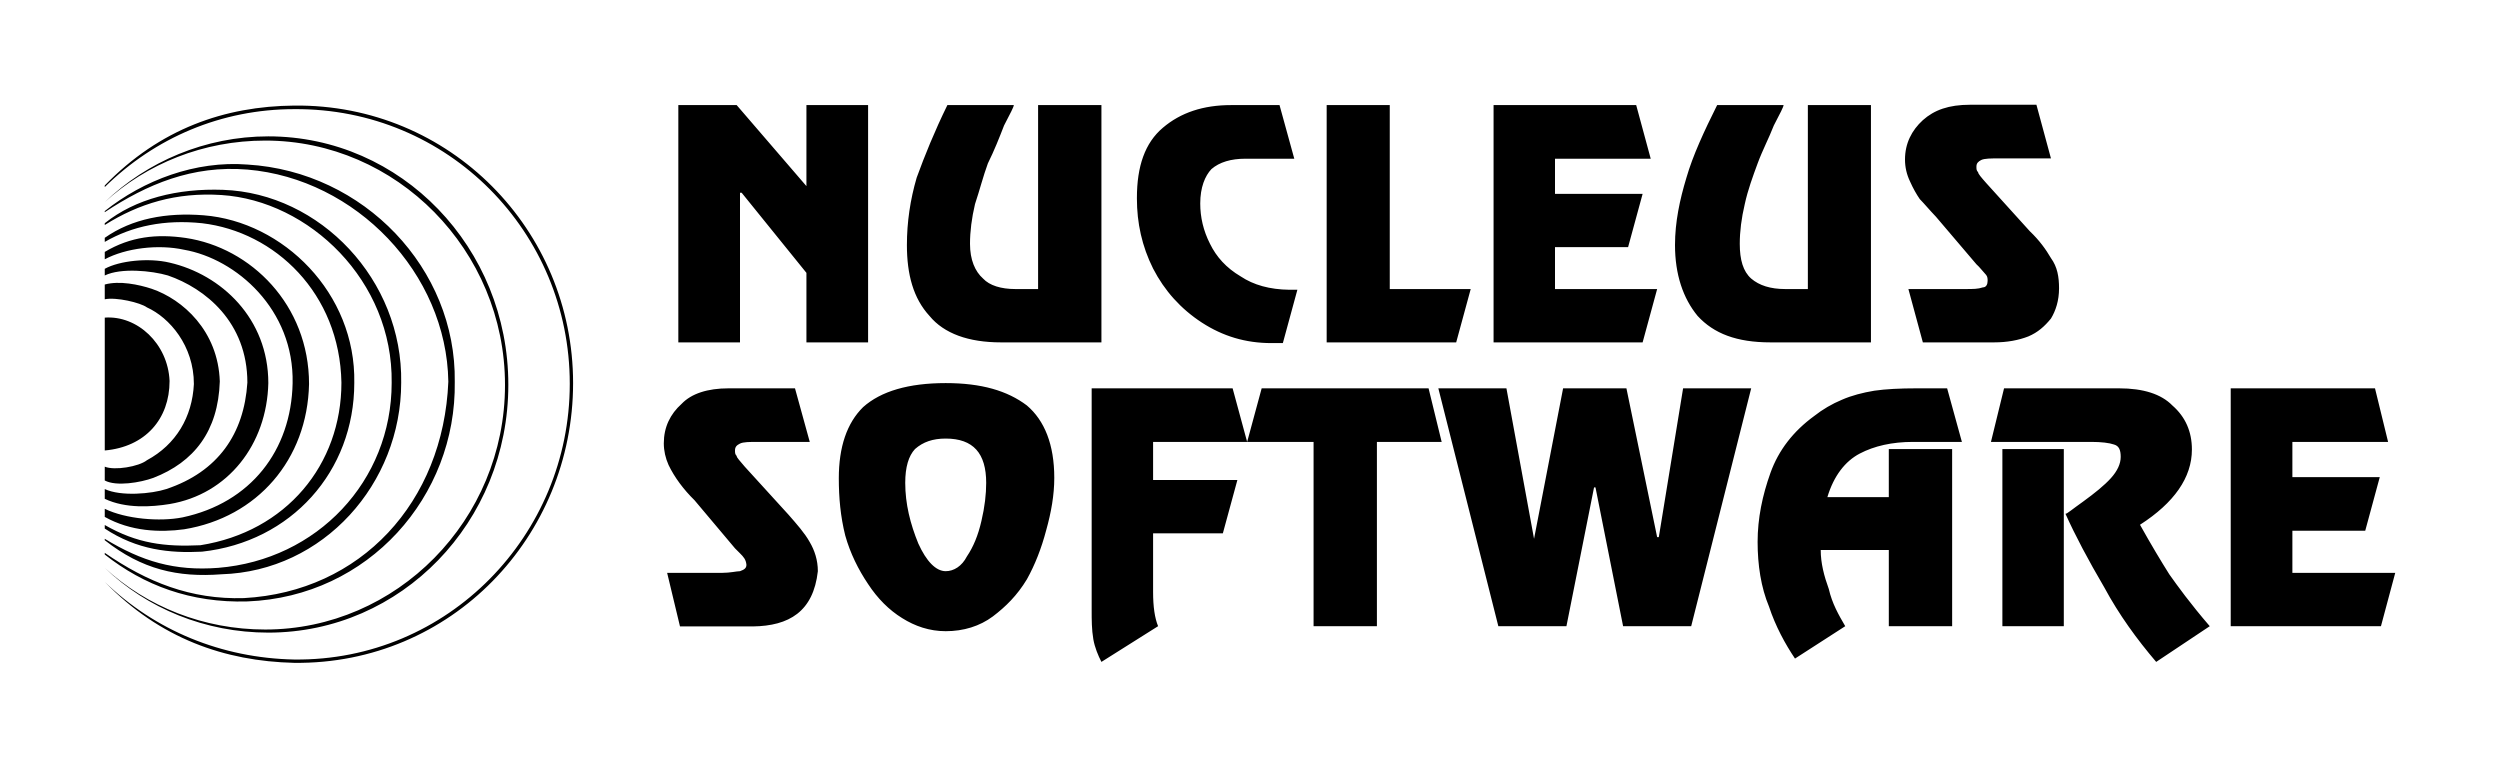 <?xml version="1.0"?>

<svg xmlns="http://www.w3.org/2000/svg" viewBox="0 0 1050 323" width="1050" height="323">
  <path d="m 997.5,163.1 5.5,22.5 h -40.2 v 14.8 h 36.7 l -6.1,22.5 h -30.6 v 17.7 h 43.2 l -6,22.4 h -63.1 v -99.9 h 60.6 M 841,263 v -74.4 h 25.8 V 263 Z m -4.8,-77.4 5.5,-22.5 H 890 c 10.2,0 17.7,2.4 22.4,7.2 5.5,4.8 8.2,11 8.2,18.5 0,11.8 -7.5,22.4 -21.8,31.6 4.8,8.6 8.9,15.4 12.3,20.8 3.4,4.8 8.8,12.3 17,21.8 l -22.5,15 c -8.1,-9.5 -15.6,-19.8 -21.8,-31.3 -6.8,-11.6 -12.2,-21.8 -16.3,-30.9 0.7,0 2.7,-1.8 7.5,-5.2 4.8,-3.5 8.8,-6.7 11.6,-9.8 2.7,-3 4.1,-6 4.1,-8.9 0,-2.9 -0.7,-4.6 -2.8,-5.2 -2,-0.7 -5.4,-1.1 -9.5,-1.1 h -42.2 m -82.3,91 c -4.1,-6.1 -8.2,-13.6 -10.9,-21.8 -3.4,-8.1 -4.8,-17.6 -4.8,-27.2 0,-9.9 2,-19.5 5.4,-29 3.4,-9.5 9.6,-17.5 18.4,-23.9 3.4,-2.7 7.5,-5.1 11.6,-6.8 4.1,-1.8 8.8,-3 13.6,-3.8 4.8,-0.7 10.9,-1 17.7,-1 h 12.9 l 6.2,22.5 h -20.5 c -8.8,0 -16.3,1.7 -22.4,4.9 -6.1,3.2 -10.9,9.3 -13.6,18.3 h 25.8 v -20.2 h 26.6 V 263 h -26.6 v -32 h -28.6 c 0,5.5 1.4,10.9 3.4,16.4 1.4,6.1 4.1,10.8 6.9,15.6 l -21.1,13.6 M 735.5,163.1 710.3,263 h -28.6 l -11.6,-58.3 h -0.6 L 657.9,263 h -28.6 l -25.2,-99.9 h 28.6 l 11.6,63.2 v 0 l 12.2,-63.2 h 26.6 l 12.9,62.5 h 0.7 l 10.2,-62.5 h 28.6 m -135.5,0 5.5,22.5 H 578.3 V 263 h -26.6 v -77.4 h -27.9 l 6.1,-22.5 H 600 m -141.5,93.1 v -93.1 h 59.2 l 6.1,22.5 h -39.5 v 16 h 35.4 l -6.1,22.4 h -29.3 v 24.7 c 0,6.1 0.7,10.9 2.1,14.3 l -23.8,15 c -1.4,-2.7 -2.8,-6.1 -3.4,-9.5 -0.7,-4.1 -0.7,-8.2 -0.7,-12.3 m -78.3,-53.4 c 0,8.8 2.1,17.2 5.5,25.5 3.4,7.5 7.4,11.6 11.5,11.6 3.4,0 6.8,-2.1 8.9,-6.2 2.7,-4 4.7,-8.8 6.1,-14.9 1.4,-5.9 2,-11.3 2,-16 0,-12.4 -5.4,-18.6 -17,-18.6 -5.4,0 -9.5,1.4 -12.9,4.4 -2.7,2.9 -4.1,7.6 -4.1,14.2 z m -27.9,-1.9 c 0,-13.2 3.4,-23.2 10.2,-29.9 7.5,-6.7 19.1,-10.1 34.7,-10.1 15,0 25.9,3.2 34.1,9.4 7.4,6.3 11.5,16.4 11.5,30.4 0,7.2 -1.3,14.5 -3.4,22 -2,7.6 -4.7,14.5 -8.1,20.6 -4.1,6.8 -8.9,11.5 -14.3,15.6 -5.5,4.1 -12.3,6.2 -19.8,6.2 -6.8,0 -12.9,-2.1 -18.3,-5.5 -5.5,-3.4 -10.3,-8.2 -14.3,-14.3 -4.1,-6.1 -7.5,-12.9 -9.6,-20.4 -2,-8 -2.7,-15.9 -2.7,-24 m -72.1,39.7 h 23.1 c 3.4,0 6.1,-0.7 7.5,-0.7 2,-0.7 2.7,-1.4 2.7,-2.7 -0.2,-2.2 -1.2,-3.3 -2.7,-4.8 l -2.1,-2.1 -17,-20.2 c -4.6,-4.5 -8.4,-9.6 -10.9,-14.8 -1.3,-2.9 -2,-6 -2,-9.1 0,-6.8 2.7,-12.3 7.5,-16.6 4.1,-4.3 10.9,-6.5 19.7,-6.5 h 27.9 l 6.2,22.5 h -21.8 c -3.4,0 -6.1,0 -7.5,0.7 -1.4,0.7 -2.1,1.4 -2.1,2.9 0,0.9 0,1.6 0.7,2.3 0,0.7 1.4,2.1 3.4,4.5 l 18.4,20.2 c 3.4,3.9 6.8,7.7 8.9,11.5 2,3.4 3.4,7.5 3.4,12.2 -1.9,17 -12.1,23 -27.3,23.2 h -30.6 l -5.4,-22.5 M 801.5,121.4 h 23.8 c 3.4,0 5.5,0 7.5,-0.7 1.4,0 2,-1.3 2,-2.7 0,-0.9 0,-1.7 -0.6,-2.5 -0.7,-0.8 -1.4,-1.6 -2.1,-2.4 -0.7,-0.8 -1.3,-1.5 -2,-2.1 l -17,-19.97 c -2.8,-2.93 -4.8,-5.38 -6.8,-7.42 -1.4,-2.04 -2.8,-4.49 -4.1,-7.42 -1.4,-2.92 -2.1,-5.99 -2.1,-9.19 0,-6.73 2.8,-12.25 7.5,-16.53 4.8,-4.29 10.9,-6.47 19.8,-6.47 h 27.9 l 6.1,22.53 h -21.8 c -3.4,0 -6.1,0 -7.5,0.68 -1.3,0.68 -2,1.36 -2,2.79 0,0.95 0,1.7 0.7,2.31 0,0.68 1.3,2.18 3.4,4.56 l 18.3,20.22 c 4.1,3.91 6.8,7.71 8.9,11.31 2.7,3.7 3.4,7.9 3.4,12.7 0,5.2 -1.4,9.4 -3.4,12.7 -2.7,3.3 -5.5,5.8 -9.5,7.5 -4.1,1.6 -8.9,2.5 -14.3,2.5 h -30 l -6.1,-22.5 m -98,-18.4 c 0,-9.63 2,-19.02 4.8,-28.27 2.7,-9.33 7.4,-19.47 12.9,-30.49 h 27.9 c 0,0.68 -1.4,3.4 -4.1,8.57 -2,5.17 -4.8,10.48 -6.8,15.93 -2,5.44 -4.1,11.09 -5.4,17.08 -1.4,5.92 -2.1,11.5 -2.1,16.68 0,6.7 1.4,11.6 4.8,14.6 3.4,2.9 8.1,4.4 14.3,4.4 h 9.5 V 44.14 h 26.5 v 99.66 h -42.2 c -14.2,0 -23.8,-3.7 -30.6,-11.1 -6.1,-7.4 -9.5,-17.4 -9.5,-29.8 m -16.3,-58.76 6.1,22.52 h -40.2 v 14.77 h 36.8 l -6.1,22.37 h -30.7 v 17.6 H 696 l -6.1,22.4 H 627.3 V 44.14 h 59.9 m -103.5,0 v 77.26 h 34 l -6.1,22.4 H 557.2 V 44.14 h 26.5 M 477.5,83.13 c 0,-13.34 3.4,-23.14 10.9,-29.47 7.5,-6.39 17,-9.52 28.6,-9.52 h 20.4 l 6.2,22.52 h -20.5 c -6.1,0 -10.9,1.43 -14.3,4.36 -2.7,2.86 -4.7,7.69 -4.7,14.43 0,5.78 1.3,11.43 4.1,16.95 2.7,5.5 6.8,10.1 12.9,13.7 5.4,3.6 12.2,5.5 20.4,5.6 h 3.4 l -6.1,22.4 H 534 c -10.9,0 -20.4,-2.9 -29.2,-8.6 -8.9,-5.8 -15.7,-13.4 -20.5,-22.7 -4.7,-9.4 -6.8,-19.18 -6.8,-29.39 m -96.6,19.49 c 0,-9.63 1.4,-19.02 4.1,-28.27 3.4,-9.33 7.5,-19.47 12.9,-30.49 h 27.9 c 0,0.68 -1.4,3.4 -4.1,8.57 -2,5.17 -4.1,10.48 -6.8,15.93 -2,5.44 -3.4,11.09 -5.4,17.08 -1.4,5.92 -2.1,11.5 -2.1,16.68 0,6.7 2.1,11.6 5.5,14.6 2.7,2.9 7.5,4.4 13.6,4.4 H 436 V 44.14 h 26.6 v 99.66 h -42.2 c -13.6,0 -23.9,-3.7 -30,-11.1 -6.8,-7.4 -9.5,-17.4 -9.5,-29.8 M 364.6,44.14 V 143.8 H 338.7 V 114.6 L 311.5,80.96 h -0.7 V 143.8 H 284.9 V 44.14 h 24.5 l 29.3,34.03 V 44.14 h 25.9 M 239.3,161.1 C 239.3,97.63 188.3,45.36 123.6,45.84 93,45.84 65.1,57.82 44,78.57 v 0 -0.68 0 C 67.14,54.07 94.36,44.61 123.6,44.34 189,43.66 240.7,96.61 240.7,160.9 v 0 c 0,64.4 -51.1,118.2 -117.1,117.5 -29.24,-0.7 -56.46,-10.2 -79.6,-34 v 0 0 0 c 21.1,20.4 49,32 79.6,32.6 64.7,0.7 115.7,-52.4 115.7,-115.7 v -0.6 0 z m 0,0 C 239.3,97.63 188.3,45.36 123.6,45.84 93,45.84 65.1,57.82 44,78.57 v 0 -0.68 0 C 67.14,54.07 94.36,44.61 123.6,44.34 189,43.66 240.7,96.61 240.7,160.9 v 0 c 0,64.4 -51.1,118.2 -117.1,117.5 -29.24,-0.7 -56.46,-10.2 -79.6,-34 v 0 0 0 c 21.1,20.4 49,32 79.6,32.6 64.7,0.7 115.7,-52.4 115.7,-115.7 v -0.6 0 M 44,84.9 c 17.7,-17.01 42.2,-27.63 68.7,-27.63 55.8,0 100.8,46.73 100.8,104.33 0,57.7 -45,104.1 -100.8,104.1 -26.5,0 -51,-10.2 -68.7,-27.2 17.7,16.3 41.52,25.9 67.4,25.9 55.1,0 100.7,-45.9 100.7,-102.7 C 212.1,105 166.5,59.04 111.4,59.04 85.52,59.04 61.7,68.71 44,84.9 Z m 0,0 c 17.7,-17.01 42.2,-27.63 68.7,-27.63 55.8,0 100.8,46.73 100.8,104.33 0,57.7 -45,104.1 -100.8,104.1 -26.5,0 -51,-10.2 -68.7,-27.2 17.7,16.3 41.52,25.9 67.4,25.9 55.1,0 100.7,-45.9 100.7,-102.7 C 212.1,105 166.5,59.04 111.4,59.04 85.52,59.04 61.7,68.71 44,84.9 v 0 m 0,4.43 v -0.68 c 16.33,-13 38.11,-21.24 59.9,-19.54 49,2.93 87.8,43.79 87.1,91.29 0.7,48 -36.1,90.2 -87.1,92.2 -23.83,0.7 -43.57,-6.8 -59.9,-19.7 v -0.7 c 17.7,12.2 36.07,19.7 58.5,19 49,-2.7 83.7,-40.2 85.8,-90.9 -0.7,-45.5 -38.8,-85.2 -84.4,-89.08 -23.15,-1.9 -42.2,6.2 -59.9,17.9 v 0 z m 0,0 v -0.68 c 16.33,-13 38.11,-21.24 59.9,-19.54 49,2.93 87.8,43.79 87.1,91.29 0.7,48 -36.1,90.2 -87.1,92.2 -23.83,0.7 -43.57,-6.8 -59.9,-19.7 v -0.7 c 17.7,12.2 36.07,19.7 58.5,19 49,-2.7 83.7,-40.2 85.8,-90.9 -0.7,-45.5 -38.8,-85.2 -84.4,-89.08 -23.15,-1.9 -42.2,6.2 -59.9,17.9 v 0 m 0,5.38 v -0.75 c 12.93,-10.34 30.63,-14.7 49.68,-14.02 40.82,1.43 75.52,37.87 74.82,80.97 0,42.4 -32.6,79.2 -75.5,80.5 -18.37,1.4 -33.35,-2 -49,-14.3 v -0.6 c 15.65,9.5 29.27,13.6 47.64,12.2 41.56,-3.4 72.86,-36.4 72.86,-77.7 C 165.1,117.9 129.8,84.29 93,81.91 73.95,80.68 58.29,85.52 44,94.5 Z m 0,0 v -0.75 c 12.93,-10.34 30.63,-14.7 49.68,-14.02 40.82,1.43 75.52,37.87 74.82,80.97 0,42.4 -32.6,79.2 -75.5,80.5 -18.37,1.4 -33.35,-2 -49,-14.3 v -0.6 c 15.65,9.5 29.27,13.6 47.64,12.2 41.56,-3.4 72.86,-36.4 72.86,-77.7 C 165.1,117.9 129.8,84.29 93,81.91 73.95,80.68 58.29,85.52 44,94.5 v 0 m 0,7.1 v -1.72 c 11.57,-8.1 25.86,-10.69 41.52,-9.46 33.38,2.65 63.98,32.68 63.28,70.38 0,37.2 -26.5,66.8 -63.96,70.9 C 71.22,232.4 57.61,231 44,222 v -1.5 c 13.61,7.8 25.18,9.2 40.15,8.5 36.05,-5.7 59.25,-33.8 59.25,-68.3 C 142.7,123.2 115.5,97.36 84.84,93.75 69.18,92.12 55.57,94.91 44,101.6 Z m 0,0 v -1.72 c 11.57,-8.1 25.86,-10.69 41.52,-9.46 33.38,2.65 63.98,32.68 63.28,70.38 0,37.2 -26.5,66.8 -63.96,70.9 C 71.22,232.4 57.61,231 44,222 v -1.5 c 13.61,7.8 25.18,9.2 40.15,8.5 36.05,-5.7 59.25,-33.8 59.25,-68.3 C 142.7,123.2 115.5,97.36 84.84,93.75 69.18,92.12 55.57,94.91 44,101.6 v 0 m 0,7.3 v -3.1 C 54.89,99.33 65.78,98.17 78.03,99.94 105.3,104 129.8,128 129.8,161.3 c -0.7,31.8 -21.8,56 -52.45,61 -10.21,1.4 -22.46,0.9 -33.35,-5.2 v -3.4 c 8.85,4.3 23.14,5.5 32.67,3.6 28.63,-6.1 45.63,-28.1 46.23,-56.3 0.7,-31.1 -23.77,-52.3 -45.55,-56.1 -10.89,-2.4 -24.5,-0.7 -33.35,4 z m 0,0 v -3.1 C 54.89,99.33 65.78,98.17 78.03,99.94 105.3,104 129.8,128 129.8,161.3 c -0.7,31.8 -21.8,56 -52.45,61 -10.21,1.4 -22.46,0.9 -33.35,-5.2 v -3.4 c 8.85,4.3 23.14,5.5 32.67,3.6 28.63,-6.1 45.63,-28.1 46.23,-56.3 0.7,-31.1 -23.77,-52.3 -45.55,-56.1 -10.89,-2.4 -24.5,-0.7 -33.35,4 v 0 m 0,7.2 v -3.2 c 6.13,-3.4 18.38,-4.7 27.22,-2.6 21.78,5 41.48,23.5 41.48,50.6 -0.6,25.8 -16.98,46.7 -41.48,50.8 -7.48,1.2 -18.37,2 -27.22,-2.2 v -4.1 c 6.81,3.2 19.74,2 25.86,0 21.78,-7.3 32.64,-23.2 34.04,-44.7 0,-25.4 -17.7,-39.6 -33.36,-45 -6.8,-2 -19.73,-3.3 -26.54,0 v 0 z m 0,0 v -3.2 c 6.13,-3.4 18.38,-4.7 27.22,-2.6 21.78,5 41.48,23.5 41.48,50.6 -0.6,25.8 -16.98,46.7 -41.48,50.8 -7.48,1.2 -18.37,2 -27.22,-2.2 v -4.1 c 6.81,3.2 19.74,2 25.86,0 21.78,-7.3 32.64,-23.2 34.04,-44.7 0,-25.4 -17.7,-39.6 -33.36,-45 -6.8,-2 -19.73,-3.3 -26.54,0 v 0 m 0,10 v -6.2 c 6.13,-1.7 14.29,0 19.74,1.8 12.93,4.4 27.9,17.6 28.58,38.9 -0.68,21 -10.89,33.9 -27.9,40.5 -5.45,2 -15.66,3.7 -20.42,1.1 V 196 c 4.08,1.7 14.29,0 17.7,-2.7 12.25,-6.6 19.05,-18.2 19.73,-32 0,-16.1 -10.21,-27.9 -19.73,-32.2 -2.73,-2 -12.94,-4.4 -17.7,-3.4 z m 0,0 v -6.2 c 6.13,-1.7 14.29,0 19.74,1.8 12.93,4.4 27.9,17.6 28.58,38.9 -0.68,21 -10.89,33.9 -27.9,40.5 -5.45,2 -15.66,3.7 -20.42,1.1 V 196 c 4.08,1.7 14.29,0 17.7,-2.7 12.25,-6.6 19.05,-18.2 19.73,-32 0,-16.1 -10.21,-27.9 -19.73,-32.2 -2.73,-2 -12.94,-4.4 -17.7,-3.4 v 0 m 0,7.7 v 55.8 C 61.01,187.7 71.22,176 71.22,160 70.54,144.3 57.61,132.4 44,133.4 Z m 0,0 v 55.8 C 61.01,187.7 71.22,176 71.22,160 70.54,144.3 57.61,132.4 44,133.4 v 0"></path>
</svg>
